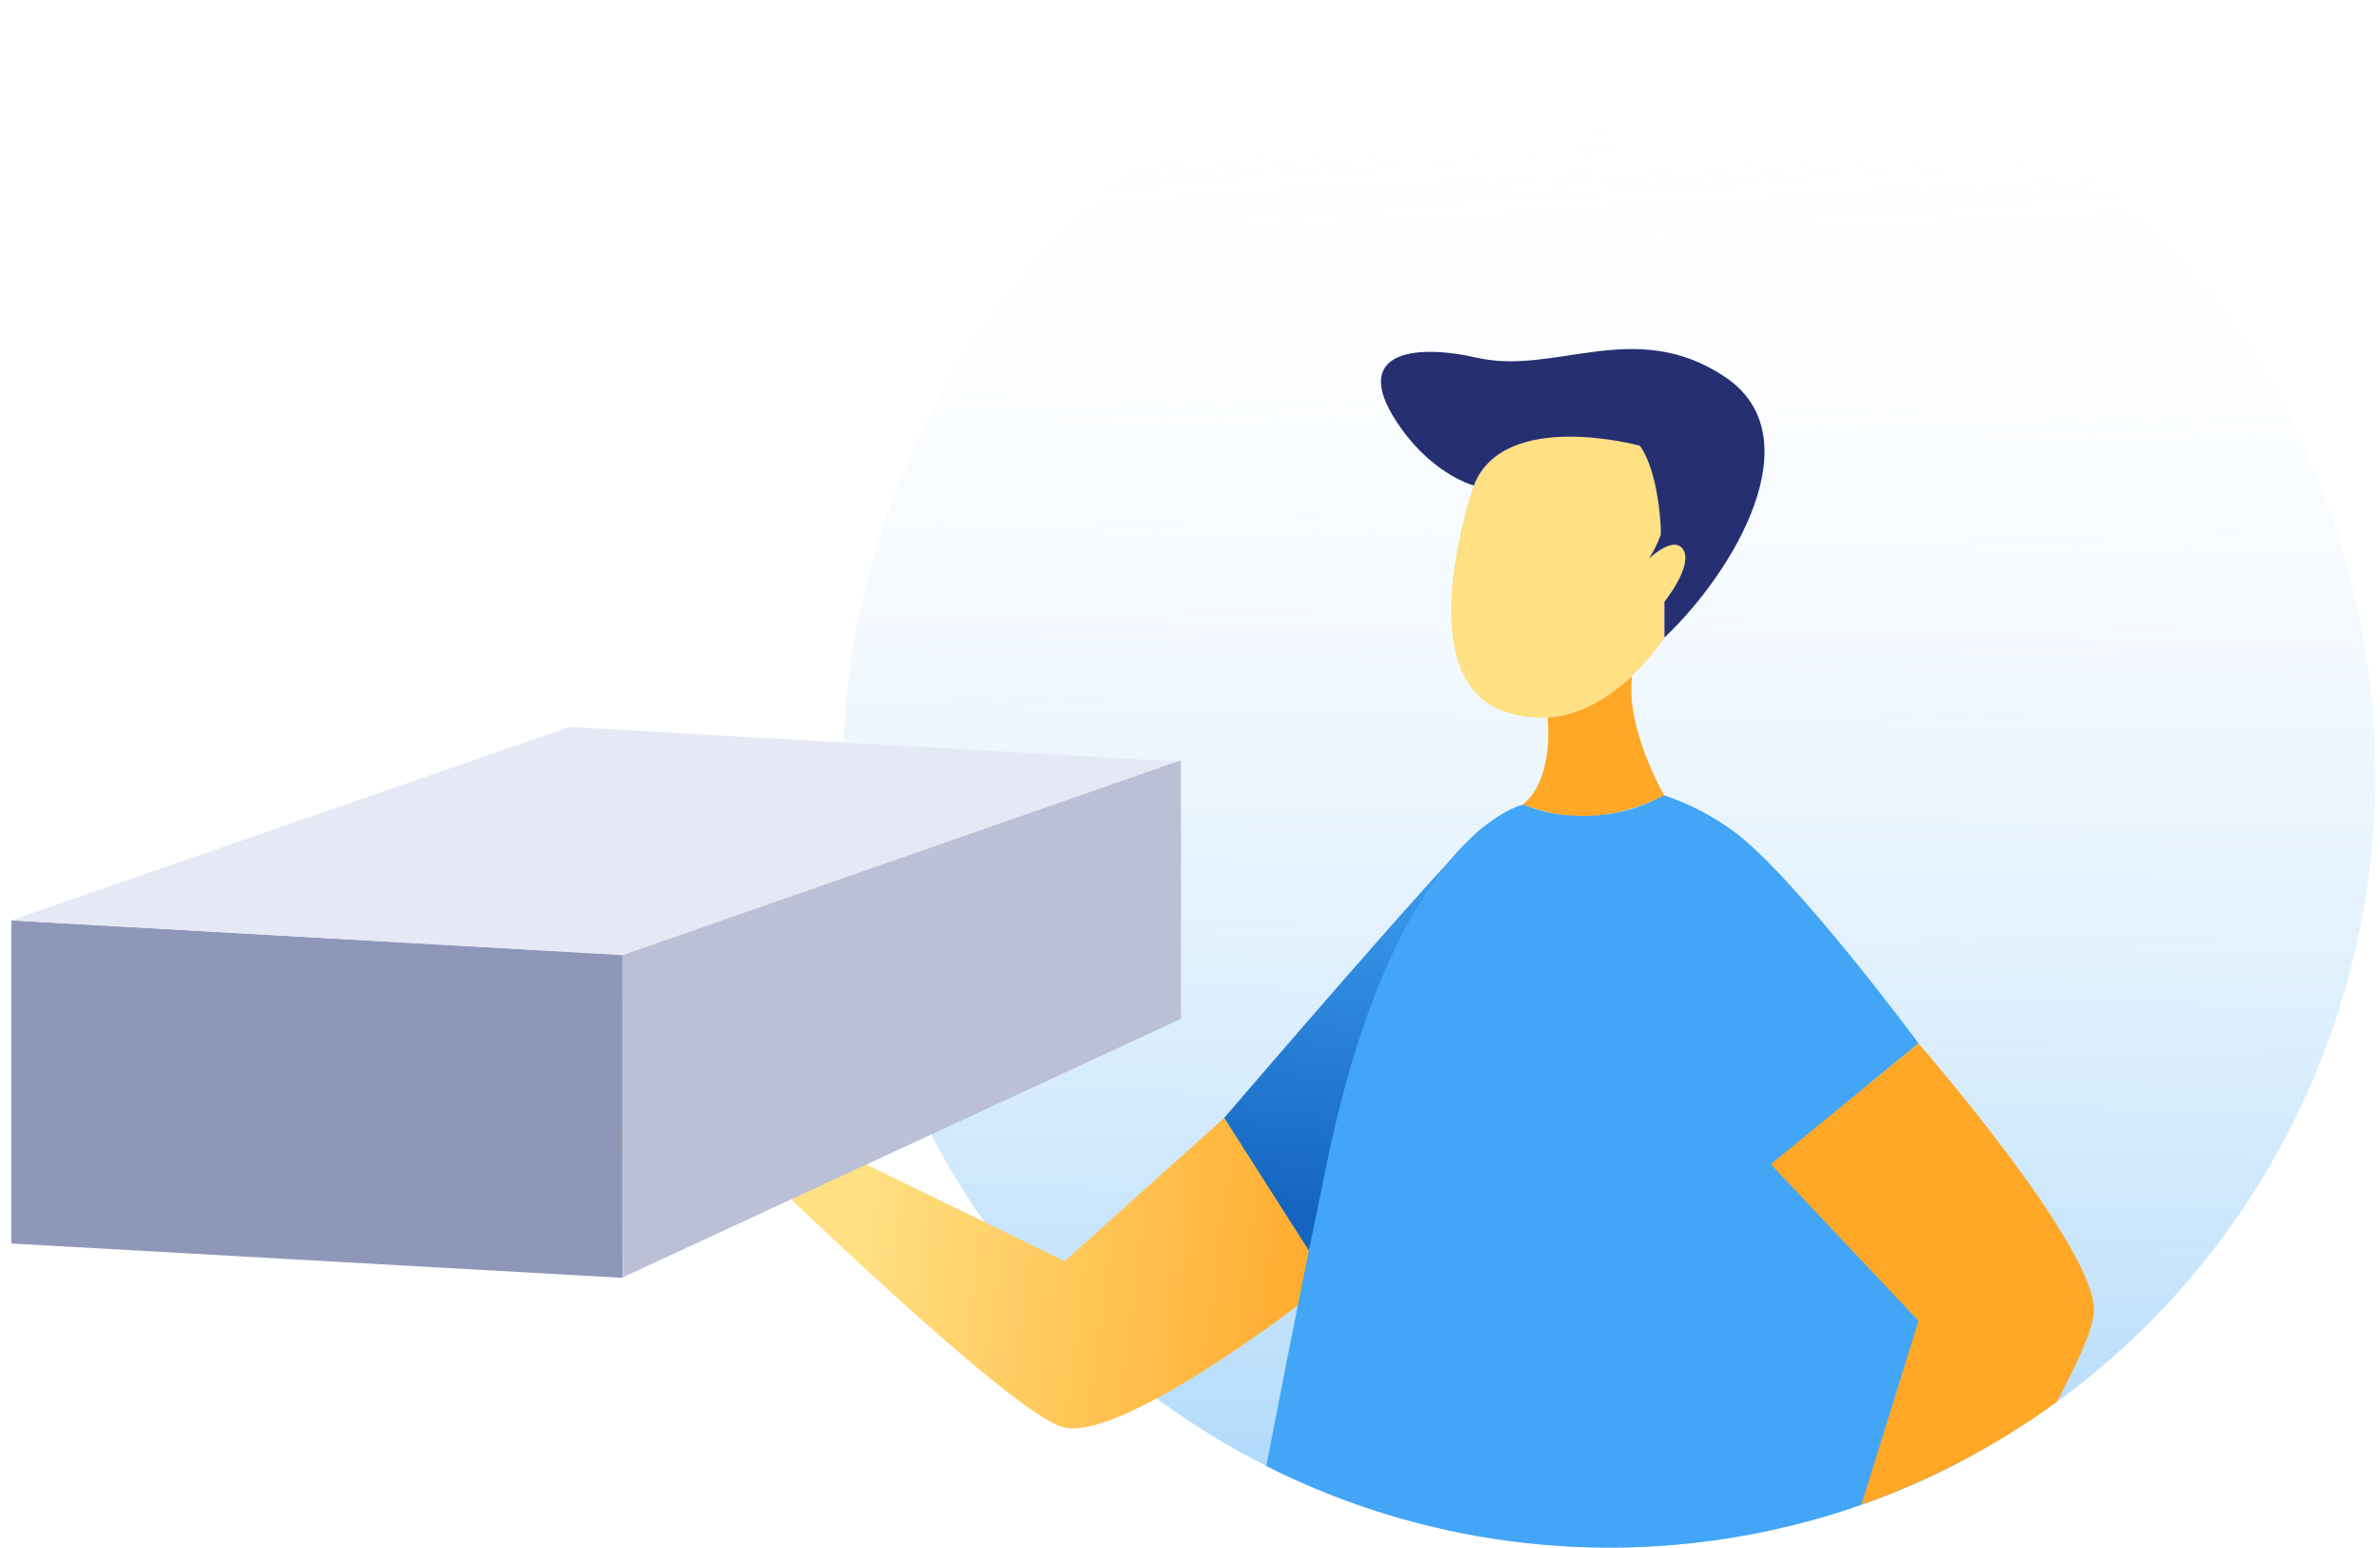 <svg width="203" height="132" viewBox="0 0 203 132" fill="none" xmlns="http://www.w3.org/2000/svg">
<path d="M202.616 66C202.61 78.129 199.297 90.022 193.041 100.377C186.785 110.731 177.827 119.146 167.149 124.701C166.524 125.031 165.889 125.347 165.249 125.652C164.962 125.795 164.679 125.927 164.387 126.06C162.562 126.905 160.69 127.663 158.771 128.335C157.259 128.869 155.707 129.353 154.139 129.77C139.332 133.752 123.612 132.371 109.71 125.866C109.14 125.596 108.57 125.322 108.011 125.037C97.602 119.779 88.772 111.81 82.433 101.952C76.094 92.096 72.477 80.708 71.955 68.967C71.432 57.226 74.024 45.557 79.462 35.166C84.9 24.774 92.987 16.038 102.887 9.859C112.787 3.679 124.142 0.282 135.778 0.017C147.414 -0.249 158.909 2.628 169.075 8.35C179.241 14.072 187.71 22.432 193.607 32.565C199.503 42.698 202.613 54.237 202.616 65.99V66Z" fill="url(#paint0_linear)"/>
<path d="M111.63 106.742L104.412 95.355C104.412 95.355 124.409 72.011 126.41 70.632C126.41 70.632 116.323 87.72 111.63 106.742Z" fill="url(#paint1_linear)"/>
<path d="M104.412 95.355L90.802 107.572L65.764 95.355L46.609 96.414C46.609 96.414 58.541 100.486 61.898 100.318L65.26 100.15C65.26 100.15 85.822 120.17 90.55 121.697C95.278 123.224 110.809 111.252 110.809 111.252L111.711 106.778L104.412 95.355Z" fill="url(#paint2_linear)"/>
<path d="M141.965 67.868C140.074 68.793 138.04 69.385 135.952 69.619C133.537 69.986 129.868 68.632 129.868 68.632C132.64 66.428 131.995 61.23 131.995 61.23L132.055 61.2C135.014 60.971 137.489 59.276 139.218 57.637C138.593 62.086 141.965 67.868 141.965 67.868Z" fill="url(#paint3_linear)"/>
<path d="M141.966 51.315V54.369C141.178 55.555 140.258 56.647 139.223 57.621C137.494 59.266 135.019 60.961 132.06 61.185C130.716 61.288 129.366 61.088 128.109 60.599C120.043 57.545 125.714 41.384 125.714 41.384C128.275 34.807 139.869 37.988 139.869 37.988C141.421 39.856 141.719 45.074 141.658 45.583C141.4 46.298 141.061 46.981 140.65 47.619C140.65 47.619 142.853 45.522 143.609 46.917C144.365 48.311 141.966 51.315 141.966 51.315Z" fill="url(#paint4_linear)"/>
<path d="M141.966 54.379V51.325C141.966 51.325 144.36 48.347 143.604 46.942C142.848 45.537 140.645 47.645 140.645 47.645C141.056 47.007 141.395 46.324 141.653 45.608C141.714 45.099 141.462 40.177 139.864 38.014C139.864 38.014 128.27 34.833 125.709 41.409C125.709 41.409 122.392 40.559 119.534 36.573C114.861 30.053 120.442 29.254 125.971 30.511C132.681 32.038 139.405 27.029 147.092 32.119C154.779 37.21 147.889 48.78 141.966 54.379Z" fill="#262F72"/>
<path d="M159.402 92.459C162.849 102.823 165.405 114.82 167.149 124.701C166.524 125.032 165.889 125.347 165.249 125.653C164.962 125.795 164.679 125.927 164.387 126.06C162.562 126.905 160.69 127.663 158.771 128.335C157.259 128.87 155.707 129.353 154.139 129.771C139.333 133.752 123.613 132.371 109.71 125.866C109.14 125.597 108.571 125.322 108.011 125.037C109.019 119.809 110.219 113.665 111.625 106.747C112.136 104.24 112.672 101.63 113.233 98.919C116.122 85.027 120.265 77.463 123.688 73.366L123.723 73.325C124.373 72.546 125.077 71.814 125.83 71.136C125.851 71.111 125.875 71.089 125.901 71.07C126.072 70.917 126.243 70.775 126.405 70.637C128.466 68.942 129.868 68.632 129.868 68.632L129.994 68.677H130.064C131.159 69.114 132.307 69.399 133.477 69.528H133.674H133.704C134.451 69.6 135.203 69.612 135.952 69.563H135.997C138.078 69.429 140.104 68.839 141.935 67.832C144.082 68.55 146.105 69.603 147.929 70.953C153.141 74.816 163.641 88.983 163.641 88.983L159.402 92.459Z" fill="url(#paint5_linear)"/>
<path d="M178.602 111.802C178.572 113.217 177.296 116.088 175.431 119.57C172.8 121.487 170.03 123.202 167.144 124.701C166.519 125.031 165.884 125.347 165.244 125.652C164.957 125.795 164.674 125.927 164.382 126.06C162.557 126.905 160.685 127.663 158.766 128.335L163.636 112.662L151.034 99.3L159.397 92.459L163.636 88.993C163.636 88.993 178.733 106.33 178.602 111.802Z" fill="url(#paint6_linear)"/>
<path fill-rule="evenodd" clip-rule="evenodd" d="M53.095 108.989L0.966 106.06V78.504L53.095 81.432V108.989Z" fill="#8F97B9"/>
<path fill-rule="evenodd" clip-rule="evenodd" d="M53.095 81.466L0.966 78.494L48.597 62L100.726 64.972L53.095 81.466Z" fill="#E5E8F5"/>
<path fill-rule="evenodd" clip-rule="evenodd" d="M100.735 86.896L53.12 108.943L53.099 81.466L100.721 64.849L100.735 86.896Z" fill="#BBC0D6"/>
<defs>
<linearGradient id="paint0_linear" x1="137.521" y1="7.167" x2="135.241" y2="137.262" gradientUnits="userSpaceOnUse">
<stop stop-color="white" stop-opacity="0"/>
<stop offset="1" stop-color="#64B5F6" stop-opacity="0.6"/>
</linearGradient>
<linearGradient id="paint1_linear" x1="116.999" y1="68.209" x2="113.144" y2="103.451" gradientUnits="userSpaceOnUse">
<stop stop-color="#42A5F5"/>
<stop offset="1" stop-color="#1565C0"/>
</linearGradient>
<linearGradient id="paint2_linear" x1="73.376" y1="105.322" x2="115.228" y2="110.815" gradientUnits="userSpaceOnUse">
<stop stop-color="#FFE082"/>
<stop offset="1" stop-color="#FFA726"/>
</linearGradient>
<linearGradient id="paint3_linear" x1="9412.65" y1="2544.52" x2="9415.65" y2="2315.66" gradientUnits="userSpaceOnUse">
<stop stop-color="#FFE082"/>
<stop offset="1" stop-color="#FFA726"/>
</linearGradient>
<linearGradient id="paint4_linear" x1="14972.7" y1="4075.82" x2="15764.5" y2="4075.82" gradientUnits="userSpaceOnUse">
<stop stop-color="#FFE082"/>
<stop offset="1" stop-color="#FFA726"/>
</linearGradient>
<linearGradient id="paint5_linear" x1="42886.3" y1="15103.6" x2="48785" y2="20763.5" gradientUnits="userSpaceOnUse">
<stop stop-color="#42A5F5"/>
<stop offset="1" stop-color="#1565C0"/>
</linearGradient>
<linearGradient id="paint6_linear" x1="22981.6" y1="12265.9" x2="22577.5" y2="9747.49" gradientUnits="userSpaceOnUse">
<stop stop-color="#FFE082"/>
<stop offset="1" stop-color="#FFA726"/>
</linearGradient>
</defs>
</svg>
